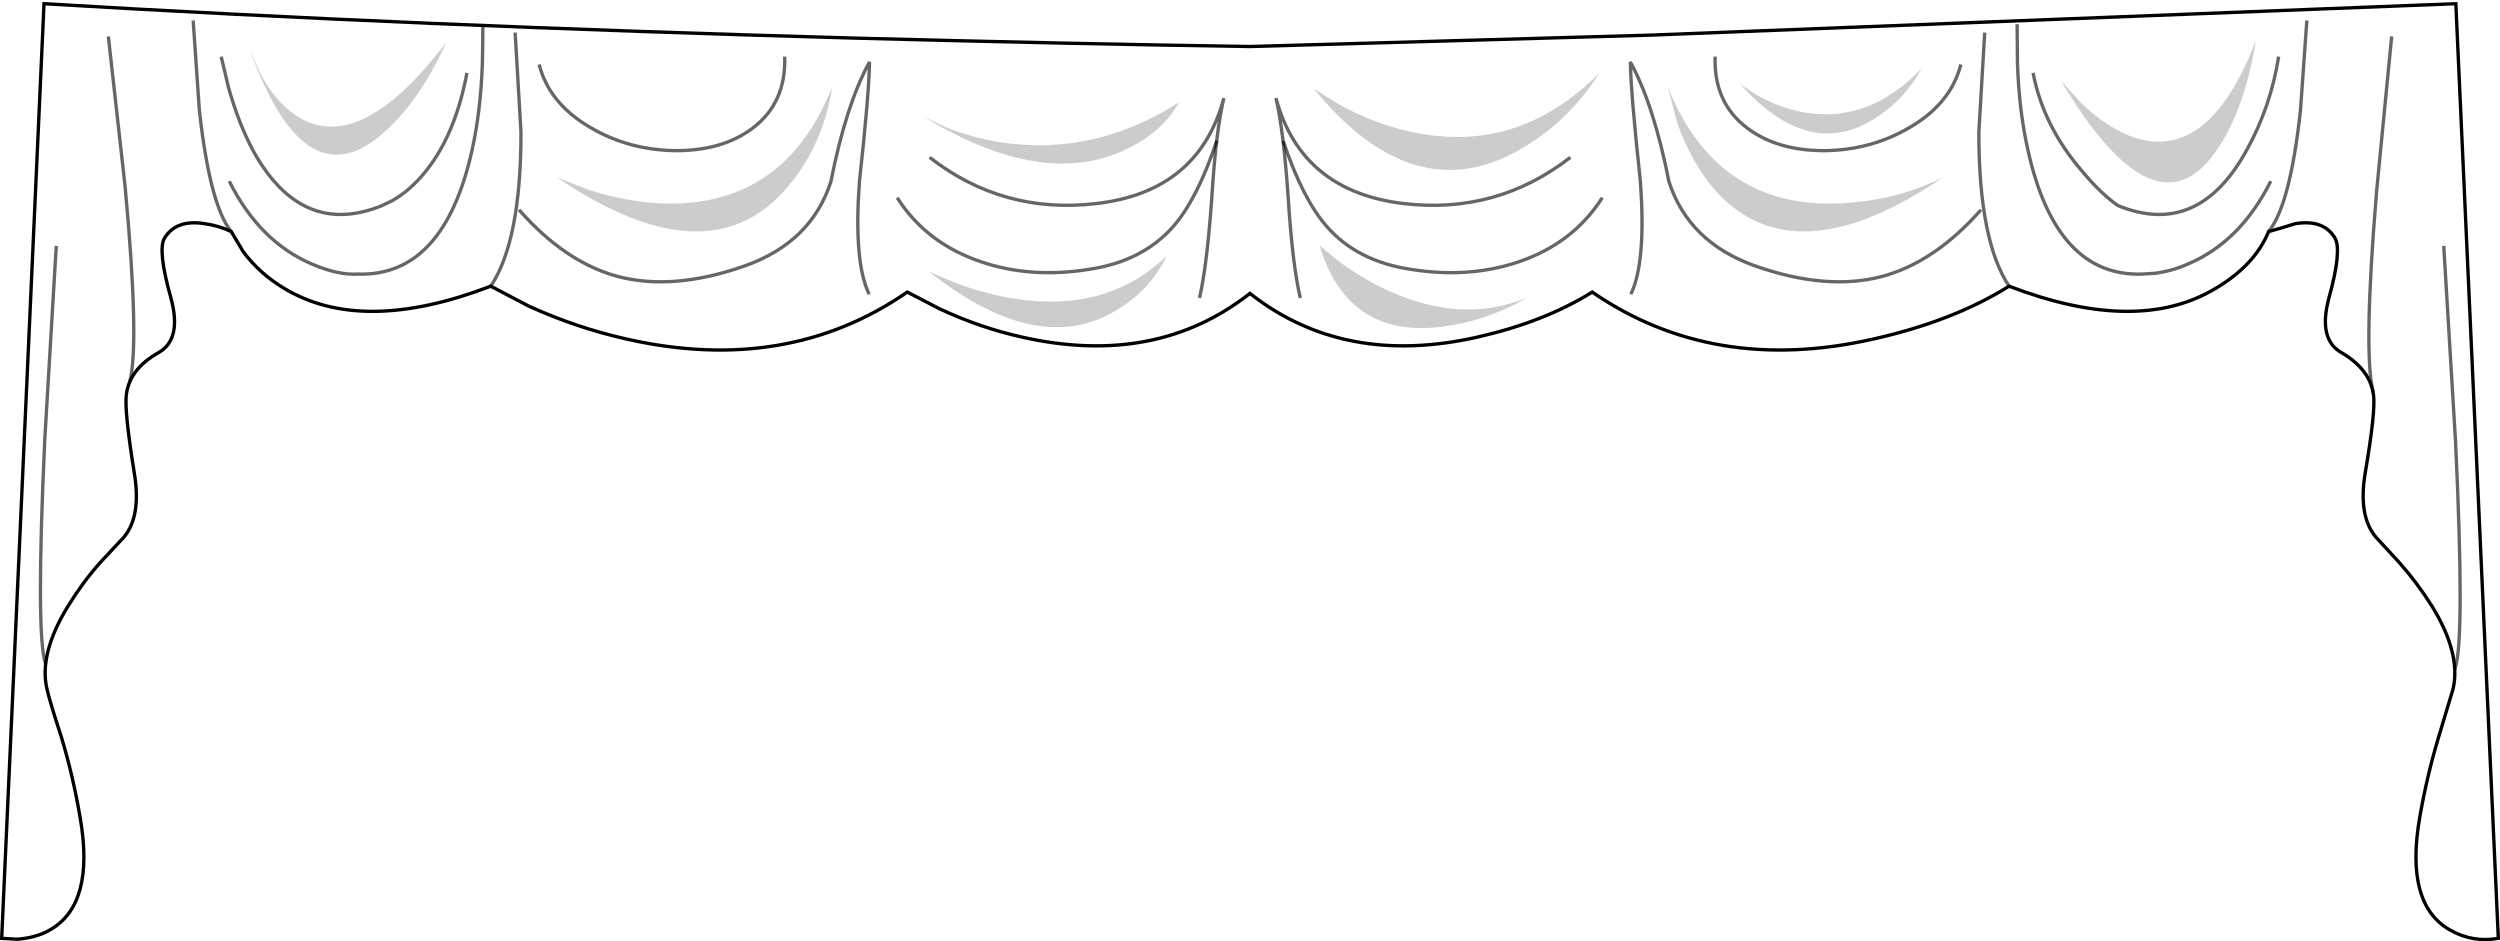 <?xml version="1.0" encoding="UTF-8" standalone="no"?>
<svg xmlns:xlink="http://www.w3.org/1999/xlink" height="280.2px" width="744.25px" xmlns="http://www.w3.org/2000/svg">
  <g transform="matrix(1.0, 0.0, 0.0, 1.0, 372.1, 140.4)">
    <path d="M348.25 102.95 Q350.4 90.55 353.9 78.95 L358.15 64.8 Q360.65 54.3 351.9 40.05 347.4 32.95 342.15 27.05 L335.25 19.55 Q329.9 13.3 332.0 0.55 335.15 -17.95 334.5 -22.8 333.5 -30.45 324.9 -35.45 317.9 -39.45 321.25 -51.8 325.15 -65.95 323.0 -69.55 319.65 -75.2 311.15 -73.8 307.25 -72.55 303.25 -71.45 299.25 -61.55 287.5 -54.55 264.25 -40.55 226.0 -55.2 209.4 -44.8 185.5 -39.45 137.9 -28.7 101.9 -53.45 87.65 -44.55 67.75 -40.05 28.0 -31.05 0.0 -53.05 -28.0 -31.05 -67.85 -40.05 -80.25 -42.8 -92.35 -48.45 L-102.0 -53.45 Q-137.85 -28.7 -185.5 -39.45 -200.5 -42.8 -214.75 -49.3 -220.35 -52.2 -226.0 -55.2 -264.25 -40.55 -287.5 -54.55 -294.85 -58.95 -299.75 -65.55 L-303.25 -71.45 Q-306.85 -73.2 -311.1 -73.8 -319.6 -75.2 -323.1 -69.55 -325.25 -66.05 -321.25 -51.8 -317.85 -39.45 -324.85 -35.45 -333.6 -30.55 -334.5 -22.8 -335.1 -18.05 -332.1 0.55 -330.0 13.3 -335.25 19.55 L-342.25 27.05 Q-347.5 32.95 -351.85 40.05 -360.6 54.3 -358.1 64.8 -357.25 68.55 -353.85 78.95 -350.35 90.55 -348.25 102.95 -343.75 128.8 -357.25 136.45 -361.35 138.8 -367.0 139.2 L-371.6 138.95 -359.0 -139.3 Q-249.0 -132.7 -117.5 -129.05 -51.1 -127.3 0.0 -126.55 L119.5 -129.95 359.0 -139.3 371.65 138.95 Q364.0 140.3 357.25 136.45 343.75 128.8 348.25 102.95" fill="#ffffff" fill-opacity="0.0" fill-rule="evenodd" stroke="none"/>
    <path d="M348.25 102.95 Q343.75 128.8 357.25 136.45 364.0 140.3 371.65 138.95 L359.0 -139.3 119.5 -129.95 0.0 -126.55 Q-51.1 -127.3 -117.5 -129.05 -249.0 -132.7 -359.0 -139.3 L-371.6 138.95 -367.0 139.2 Q-361.35 138.8 -357.25 136.45 -343.75 128.8 -348.25 102.95 -350.35 90.55 -353.85 78.95 -357.25 68.55 -358.1 64.8 -360.6 54.3 -351.85 40.05 -347.5 32.95 -342.25 27.05 L-335.25 19.55 Q-330.0 13.3 -332.1 0.55 -335.1 -18.05 -334.5 -22.8 -333.6 -30.55 -324.85 -35.45 -317.85 -39.45 -321.25 -51.8 -325.25 -66.05 -323.1 -69.55 -319.6 -75.2 -311.1 -73.8 -306.85 -73.2 -303.25 -71.45 L-299.75 -65.55 Q-294.85 -58.95 -287.5 -54.55 -264.25 -40.55 -226.0 -55.2 -220.35 -52.2 -214.75 -49.3 -200.5 -42.8 -185.5 -39.45 -137.85 -28.7 -102.0 -53.45 L-92.35 -48.45 Q-80.25 -42.8 -67.85 -40.05 -28.0 -31.05 0.0 -53.05 28.0 -31.05 67.75 -40.05 87.65 -44.55 101.9 -53.45 137.9 -28.7 185.5 -39.45 209.4 -44.8 226.0 -55.2 264.25 -40.55 287.5 -54.55 299.25 -61.55 303.25 -71.45 307.25 -72.55 311.15 -73.8 319.65 -75.2 323.0 -69.55 325.15 -65.95 321.25 -51.8 317.9 -39.45 324.9 -35.45 333.5 -30.45 334.5 -22.8 335.15 -17.95 332.0 0.55 329.9 13.3 335.25 19.55 L342.15 27.05 Q347.4 32.95 351.9 40.05 360.65 54.3 358.15 64.8 L353.9 78.95 Q350.4 90.55 348.25 102.95 Z" fill="none" stroke="#000000" stroke-linecap="butt" stroke-linejoin="miter-clip" stroke-miterlimit="4.0" stroke-width="1.0"/>
    <path d="M314.65 -134.3 L312.75 -107.55 Q309.65 -79.2 303.25 -71.45" fill="none" stroke="#000000" stroke-linecap="butt" stroke-linejoin="miter-clip" stroke-miterlimit="4.0" stroke-opacity="0.6" stroke-width="1.0"/>
    <path d="M339.9 -129.55 L335.4 -83.3 Q331.4 -34.95 334.4 -23.7" fill="none" stroke="#000000" stroke-linecap="butt" stroke-linejoin="miter-clip" stroke-miterlimit="4.0" stroke-opacity="0.6" stroke-width="1.0"/>
    <path d="M355.4 -67.2 L358.9 -9.2 Q361.75 50.45 358.75 58.7" fill="none" stroke="#000000" stroke-linecap="butt" stroke-linejoin="miter-clip" stroke-miterlimit="4.0" stroke-opacity="0.6" stroke-width="1.0"/>
    <path d="M228.4 -133.2 L228.5 -121.45 Q229.0 -107.2 231.65 -95.55 240.0 -58.05 265.5 -58.8 L269.5 -59.05 Q274.5 -59.7 279.25 -61.8 294.9 -68.45 303.9 -86.45" fill="none" stroke="#000000" stroke-linecap="butt" stroke-linejoin="miter-clip" stroke-miterlimit="4.0" stroke-opacity="0.6" stroke-width="1.0"/>
    <path d="M306.25 -123.55 Q303.9 -108.55 296.65 -95.55 282.25 -69.45 258.4 -79.2 253.25 -82.8 247.65 -89.55 236.15 -102.95 233.15 -118.7" fill="none" stroke="#000000" stroke-linecap="butt" stroke-linejoin="miter-clip" stroke-miterlimit="4.0" stroke-opacity="0.6" stroke-width="1.0"/>
    <path d="M218.75 -130.7 L217.0 -101.05 Q217.0 -68.7 226.0 -55.2" fill="none" stroke="#000000" stroke-linecap="butt" stroke-linejoin="miter-clip" stroke-miterlimit="4.0" stroke-opacity="0.6" stroke-width="1.0"/>
    <path d="M211.65 -121.2 Q208.65 -109.55 196.4 -102.45 185.15 -95.8 171.4 -95.55 157.15 -95.45 148.15 -102.2 138.0 -109.8 138.5 -123.55" fill="none" stroke="#000000" stroke-linecap="butt" stroke-linejoin="miter-clip" stroke-miterlimit="4.0" stroke-opacity="0.6" stroke-width="1.0"/>
    <path d="M113.4 -52.8 Q118.0 -62.3 116.25 -86.3 113.4 -112.7 113.25 -121.95 120.25 -109.2 124.75 -86.3 130.65 -68.2 150.5 -61.2 171.65 -53.8 188.0 -58.05 203.75 -62.2 217.65 -77.95" fill="none" stroke="#000000" stroke-linecap="butt" stroke-linejoin="miter-clip" stroke-miterlimit="4.0" stroke-opacity="0.6" stroke-width="1.0"/>
    <path d="M104.9 -81.55 Q96.25 -67.95 80.0 -62.45 65.25 -57.45 48.0 -60.2 32.0 -62.55 22.9 -72.95 15.65 -81.2 9.9 -98.45" fill="none" stroke="#000000" stroke-linecap="butt" stroke-linejoin="miter-clip" stroke-miterlimit="4.0" stroke-opacity="0.6" stroke-width="1.0"/>
    <path d="M15.0 -51.7 Q12.65 -61.7 11.4 -81.55 10.0 -101.7 7.75 -111.2 15.25 -83.45 45.75 -79.8 73.5 -76.55 95.4 -93.55" fill="none" stroke="#000000" stroke-linecap="butt" stroke-linejoin="miter-clip" stroke-miterlimit="4.0" stroke-opacity="0.6" stroke-width="1.0"/>
    <path d="M206.25 -87.55 Q162.4 -57.8 139.0 -83.2 131.75 -91.2 127.25 -103.7 L124.4 -114.55 Q138.5 -79.2 173.75 -79.8 191.4 -80.2 206.25 -87.55" fill="#000000" fill-opacity="0.2" fill-rule="evenodd" stroke="none"/>
    <path d="M-314.6 -134.3 L-312.75 -107.55 Q-309.6 -79.2 -303.25 -71.45" fill="none" stroke="#000000" stroke-linecap="butt" stroke-linejoin="miter-clip" stroke-miterlimit="4.0" stroke-opacity="0.6" stroke-width="1.0"/>
    <path d="M-339.85 -129.55 L-334.85 -84.8 Q-330.5 -37.95 -333.5 -26.7" fill="none" stroke="#000000" stroke-linecap="butt" stroke-linejoin="miter-clip" stroke-miterlimit="4.0" stroke-opacity="0.6" stroke-width="1.0"/>
    <path d="M-355.35 -67.2 L-358.75 -9.95 Q-361.5 49.05 -358.5 57.3" fill="none" stroke="#000000" stroke-linecap="butt" stroke-linejoin="miter-clip" stroke-miterlimit="4.0" stroke-opacity="0.6" stroke-width="1.0"/>
    <path d="M-228.35 -133.2 Q-228.35 -127.3 -228.5 -121.45 -229.0 -107.2 -231.6 -95.55 -240.0 -58.05 -265.5 -58.8 -271.5 -58.45 -279.25 -61.8 -294.85 -68.45 -303.85 -86.45" fill="none" stroke="#000000" stroke-linecap="butt" stroke-linejoin="miter-clip" stroke-miterlimit="4.0" stroke-opacity="0.6" stroke-width="1.0"/>
    <path d="M-306.25 -123.55 L-304.1 -114.45 Q-301.1 -103.7 -296.75 -95.55 -282.35 -69.45 -258.35 -79.2 L-255.25 -80.7 Q-251.5 -82.8 -248.1 -86.3 -237.0 -97.7 -233.1 -118.7" fill="none" stroke="#000000" stroke-linecap="butt" stroke-linejoin="miter-clip" stroke-miterlimit="4.0" stroke-opacity="0.6" stroke-width="1.0"/>
    <path d="M-218.75 -130.7 L-217.0 -101.05 Q-217.0 -68.7 -226.0 -55.2" fill="none" stroke="#000000" stroke-linecap="butt" stroke-linejoin="miter-clip" stroke-miterlimit="4.0" stroke-opacity="0.6" stroke-width="1.0"/>
    <path d="M-211.6 -121.2 Q-208.6 -109.55 -196.35 -102.45 -185.1 -95.8 -171.25 -95.55 -157.1 -95.45 -148.1 -102.2 -138.0 -109.8 -138.5 -123.55" fill="none" stroke="#000000" stroke-linecap="butt" stroke-linejoin="miter-clip" stroke-miterlimit="4.0" stroke-opacity="0.6" stroke-width="1.0"/>
    <path d="M-113.35 -52.8 Q-118.0 -62.3 -116.25 -86.3 -113.35 -112.7 -113.25 -121.95 -120.25 -109.2 -124.75 -86.3 -130.6 -68.2 -150.5 -61.2 -171.6 -53.8 -188.0 -58.05 -203.75 -62.2 -217.6 -77.95" fill="none" stroke="#000000" stroke-linecap="butt" stroke-linejoin="miter-clip" stroke-miterlimit="4.0" stroke-opacity="0.6" stroke-width="1.0"/>
    <path d="M-105.0 -81.55 Q-96.35 -67.95 -80.0 -62.45 -65.25 -57.45 -48.0 -60.2 -32.0 -62.55 -22.85 -72.95 -15.6 -81.2 -9.85 -98.55" fill="none" stroke="#000000" stroke-linecap="butt" stroke-linejoin="miter-clip" stroke-miterlimit="4.0" stroke-opacity="0.6" stroke-width="1.0"/>
    <path d="M-15.0 -51.7 Q-12.75 -61.55 -11.35 -81.55 -10.1 -101.55 -7.75 -111.2 -15.25 -83.3 -45.75 -79.8 -73.5 -76.55 -95.35 -93.55" fill="none" stroke="#000000" stroke-linecap="butt" stroke-linejoin="miter-clip" stroke-miterlimit="4.0" stroke-opacity="0.6" stroke-width="1.0"/>
    <path d="M-139.0 -83.2 Q-162.35 -57.8 -206.25 -87.55 L-196.6 -83.8 Q-184.75 -80.05 -173.75 -79.8 -138.35 -79.2 -124.35 -114.55 -127.25 -95.95 -139.0 -83.2" fill="#000000" fill-opacity="0.2" fill-rule="evenodd" stroke="none"/>
    <path d="M-259.0 -99.95 Q-281.85 -81.05 -297.85 -125.95 L-294.6 -118.45 Q-290.1 -110.2 -284.25 -106.2 -265.5 -93.3 -239.25 -127.8 -247.5 -109.45 -259.0 -99.95" fill="#000000" fill-opacity="0.2" fill-rule="evenodd" stroke="none"/>
    <path d="M-38.5 -95.2 Q-62.75 -84.7 -97.25 -105.7 L-91.0 -102.7 Q-83.0 -99.45 -74.25 -98.05 -46.25 -93.8 -21.1 -109.95 -26.35 -100.45 -38.5 -95.2" fill="#000000" fill-opacity="0.2" fill-rule="evenodd" stroke="none"/>
    <path d="M-41.5 -47.05 Q-64.35 -34.8 -95.5 -59.55 L-88.35 -56.45 Q-79.5 -53.05 -70.6 -51.55 -42.35 -47.05 -24.75 -64.3 -30.0 -53.2 -41.5 -47.05" fill="#000000" fill-opacity="0.2" fill-rule="evenodd" stroke="none"/>
    <path d="M78.9 -95.05 Q47.9 -78.55 19.0 -114.05 22.9 -111.55 26.75 -109.2 36.5 -103.8 46.75 -101.45 79.4 -93.7 104.15 -118.8 94.4 -103.45 78.9 -95.05" fill="#000000" fill-opacity="0.2" fill-rule="evenodd" stroke="none"/>
    <path d="M56.5 -43.05 Q29.0 -39.95 20.75 -67.3 L25.9 -63.05 Q32.5 -58.05 39.75 -54.55 62.65 -43.55 82.5 -51.8 70.4 -44.7 56.5 -43.05" fill="#000000" fill-opacity="0.2" fill-rule="evenodd" stroke="none"/>
    <path d="M146.0 -115.3 Q148.4 -113.7 150.75 -112.2 156.75 -108.8 163.15 -107.3 183.5 -102.8 200.0 -120.05 194.5 -110.05 184.9 -104.45 165.9 -93.2 146.0 -115.3" fill="#000000" fill-opacity="0.2" fill-rule="evenodd" stroke="none"/>
    <path d="M241.4 -116.45 L247.25 -109.95 Q254.65 -102.8 261.9 -99.95 285.25 -91.05 299.5 -128.45 296.0 -106.8 287.0 -94.55 269.0 -70.05 241.4 -116.45" fill="#000000" fill-opacity="0.2" fill-rule="evenodd" stroke="none"/>
  </g>
</svg>
